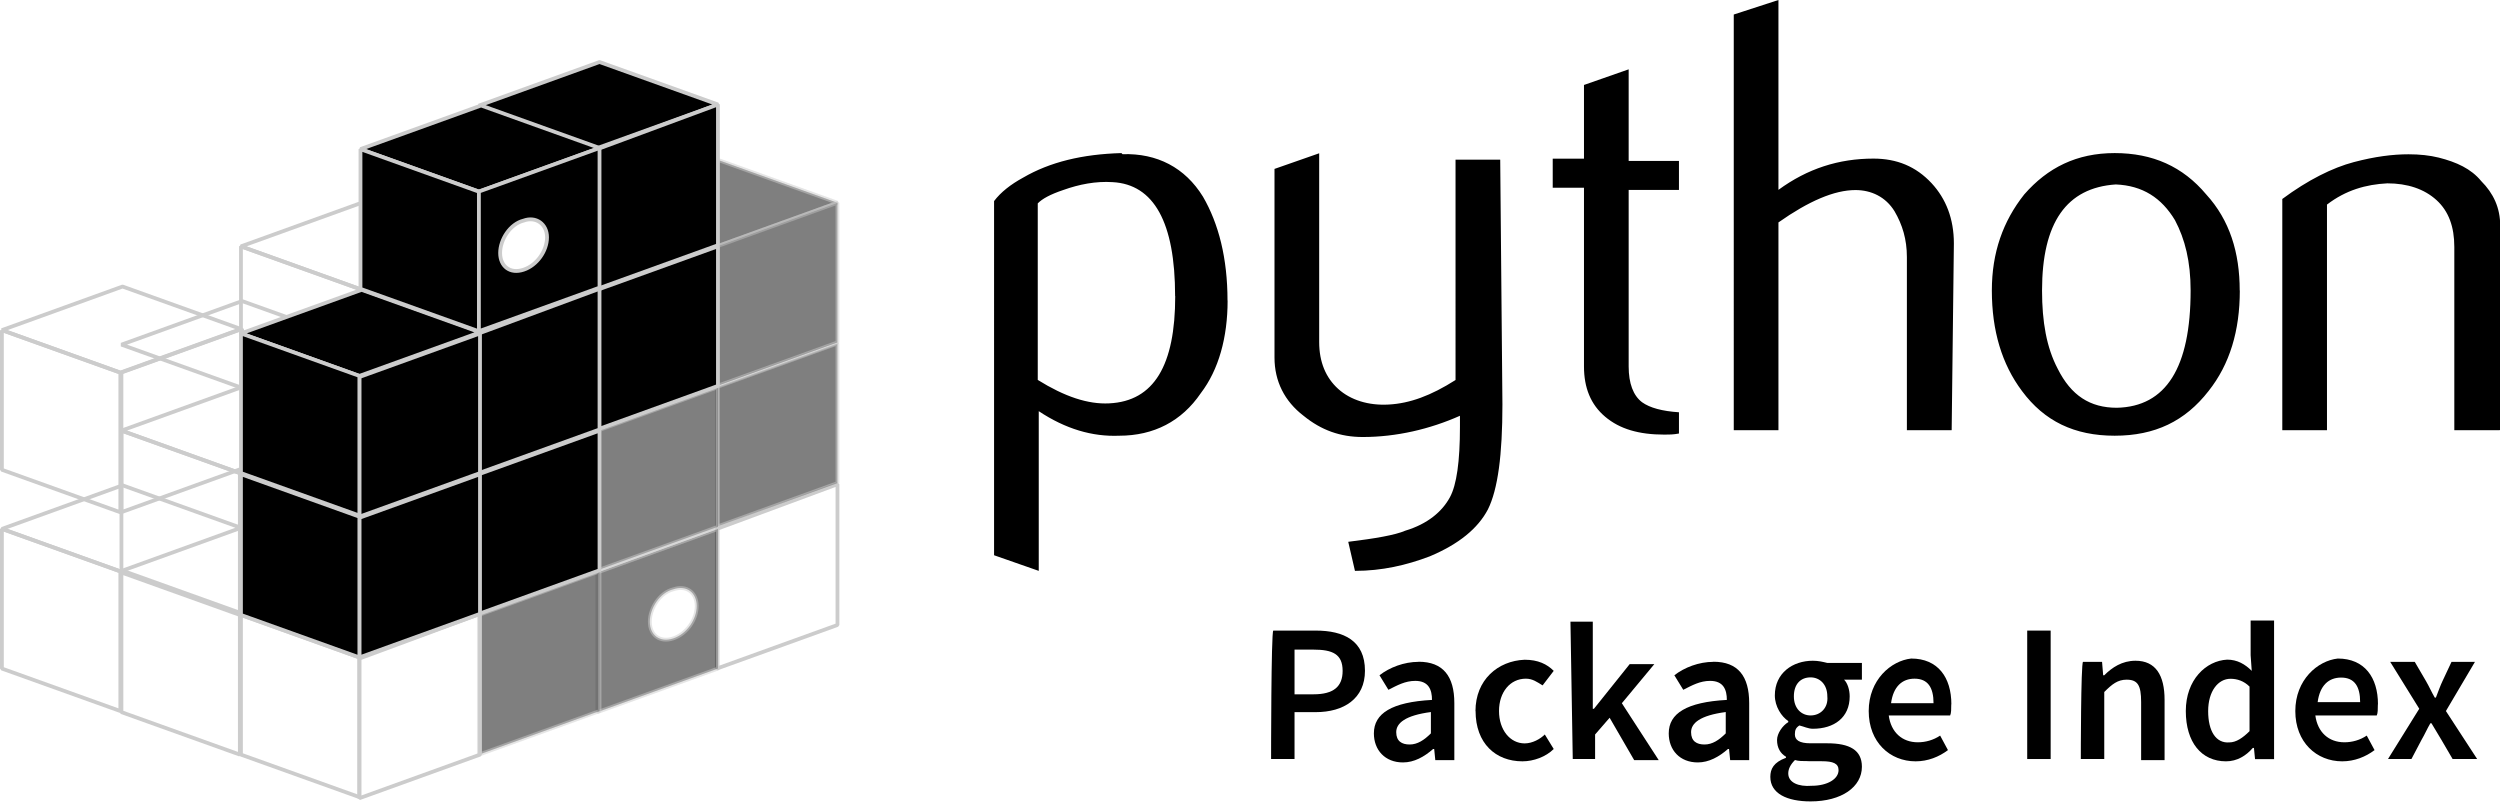 <?xml version="1.0" encoding="UTF-8"?><svg id="a" xmlns="http://www.w3.org/2000/svg" viewBox="0 0 249.53 80"><path d="m12.12,34.4l11.82,4.24,12.04-4.35-11.82-4.24-12.04,4.35Zm11.93-9.81l11.82,4.24,12.04-4.35-11.82-4.24-12.04,4.35Z" style="fill:none; stroke:#ccc; stroke-linejoin:bevel; stroke-width:.38px;"/><path d="m24.05,24.59l11.82,4.24v13.94l-11.82-4.24v-13.94Z" style="fill:none; stroke:#ccc; stroke-linejoin:bevel; stroke-width:.38px;"/><path d="m.19,52.79l11.82,4.24,12.04-4.35-11.82-4.24L.19,52.79Z" style="fill:none; stroke:#ccc; stroke-linejoin:bevel; stroke-width:.38px;"/><path d="m.19,52.79l11.82,4.24v13.94L.19,66.73v-13.94Z" style="fill:none; stroke:#ccc; stroke-linejoin:bevel; stroke-width:.38px;"/><path d="m.19,32.95l11.82,4.24,12.04-4.35-11.82-4.24L.19,32.95Z" style="fill:none; stroke:#ccc; stroke-linejoin:bevel; stroke-width:.38px;"/><path d="m12.12,37.18v13.94l12.04-4.35v-13.94l-12.04,4.35Z" style="fill:none; stroke:#ccc; stroke-linejoin:bevel; stroke-width:.38px;"/><path d="m.19,32.95l11.82,4.24v13.94L.19,46.89v-13.94Z" style="fill:none; stroke:#ccc; stroke-linejoin:bevel; stroke-width:.38px;"/><path d="m12.12,57.14l11.82,4.24v13.94l-11.82-4.24v-13.94Z" style="fill:none; stroke:#ccc; stroke-linejoin:bevel; stroke-width:.38px;"/><path d="m12.12,42.98l11.82,4.24,12.04-4.35-11.82-4.24-12.04,4.35Z" style="fill:none; stroke:#ccc; stroke-linejoin:bevel; stroke-width:.38px;"/><path d="m12.12,42.98l11.82,4.24v13.94l-11.82-4.24v-13.94Z" style="fill:none; stroke:#ccc; stroke-linejoin:bevel; stroke-width:.38px;"/><path d="m71.55,52.79v13.94l12.04-4.35v-14.05l-12.04,4.46Z" style="fill:none; stroke:#ccc; stroke-linejoin:bevel; stroke-width:.38px;"/><path d="m59.62,57.14v13.94l12.04-4.35v-13.94l-12.04,4.35Zm7.58,6.58c-1.34.45-2.34-.33-2.34-1.67s1-2.9,2.34-3.23c1.34-.45,2.34.33,2.34,1.67s-1,2.79-2.34,3.23Z" style="isolation:isolate; opacity:.5; stroke:#ccc; stroke-linejoin:bevel; stroke-width:.38px;"/><path d="m47.8,61.38v13.94l12.04-4.35v-13.94l-12.04,4.35Z" style="isolation:isolate; opacity:.5; stroke:#ccc; stroke-linejoin:bevel; stroke-width:.38px;"/><path d="m35.87,65.73v13.94l12.04-4.35v-14.05l-12.04,4.46Z" style="fill:none; stroke:#ccc; stroke-linejoin:bevel; stroke-width:.38px;"/><path d="m24.05,61.38l11.82,4.24v13.94l-11.82-4.24v-13.94Z" style="fill:none; stroke:#ccc; stroke-linejoin:bevel; stroke-width:.38px;"/><path d="m71.55,38.63v13.94l12.04-4.35v-13.94l-12.04,4.35Z" style="isolation:isolate; opacity:.5; stroke:#ccc; stroke-linejoin:bevel; stroke-width:.38px;"/><path d="m59.73,20.35l11.82,4.24,12.04-4.35-11.82-4.24-12.04,4.35Z" style="isolation:isolate; opacity:.5; stroke:#ccc; stroke-linejoin:bevel; stroke-width:.38px;"/><path d="m71.55,24.59v13.94l12.04-4.35v-13.94l-12.04,4.35Zm-11.93,18.4v13.94l12.04-4.35v-13.94l-12.04,4.35Z" style="isolation:isolate; opacity:.5; stroke:#ccc; stroke-linejoin:bevel; stroke-width:.38px;"/><path d="m59.62,28.93v13.94l12.04-4.35v-13.94l-12.04,4.35Z" style="stroke:#ccc; stroke-linejoin:bevel; stroke-width:.38px;"/><path d="m47.8,10.54l11.82,4.24,12.04-4.35-11.82-4.24-12.04,4.35Z" style="stroke:#ccc; stroke-linejoin:bevel; stroke-width:.38px;"/><path d="m59.62,14.89v13.94l12.04-4.35v-14.05l-12.04,4.46Z" style="stroke:#ccc; stroke-linejoin:bevel; stroke-width:.38px;"/><path d="m47.8,47.33v13.94l12.04-4.35v-13.94l-12.04,4.35Z" style="stroke:#ccc; stroke-linejoin:bevel; stroke-width:.38px;"/><path d="m47.8,33.28v13.94l12.04-4.35v-14.05l-12.04,4.46Zm-11.93,18.4v13.94l12.04-4.35v-13.94l-12.04,4.35Z" style="stroke:#ccc; stroke-linejoin:bevel; stroke-width:.38px;"/><path d="m24.05,47.33l11.82,4.24v14.05l-11.82-4.24v-14.05Zm0-14.05l11.82,4.24,12.04-4.35-11.82-4.24-12.04,4.35Z" style="stroke:#ccc; stroke-linejoin:bevel; stroke-width:.38px;"/><path d="m35.87,37.63v13.94l12.04-4.35v-13.94l-12.04,4.35Z" style="stroke:#ccc; stroke-linejoin:bevel; stroke-width:.38px;"/><path d="m24.05,33.28l11.82,4.24v13.94l-11.82-4.24v-13.94Zm11.93-18.4l11.82,4.24,12.04-4.35-11.82-4.24-12.04,4.35Z" style="stroke:#ccc; stroke-linejoin:bevel; stroke-width:.38px;"/><path d="m35.98,14.89l11.82,4.24v13.94l-11.82-4.24v-13.94Z" style="stroke:#ccc; stroke-linejoin:bevel; stroke-width:.38px;"/><path d="m47.8,19.12v13.94l12.04-4.35v-13.94l-12.04,4.35Zm4.46,7.8c-1.34.45-2.34-.33-2.34-1.67s1-2.9,2.34-3.23c1.23-.45,2.34.33,2.34,1.67s-1,2.79-2.34,3.23Z" style="stroke:#ccc; stroke-linejoin:bevel; stroke-width:.38px;"/><path d="m117.29,29.55c0-7.36-2.12-11.15-6.24-11.37-1.67-.11-3.34.22-4.91.78-1.34.45-2.12.89-2.56,1.34v17.62c2.68,1.67,5.02,2.45,7.14,2.34,4.46-.22,6.58-3.79,6.58-10.7Zm5.24.45c0,3.68-.89,6.91-2.68,9.25-1.9,2.79-4.68,4.24-8.14,4.24-2.68.11-5.35-.67-8.03-2.45v15.94l-4.46-1.56V20.07c.67-.89,1.67-1.67,2.9-2.34,2.68-1.56,5.91-2.34,9.81-2.45l.11.11c3.46-.11,6.24,1.34,8.03,4.24,1.56,2.68,2.45,6.13,2.45,10.37Zm27.43,10.37c0,5.02-.45,8.47-1.45,10.48-1,1.9-2.9,3.46-5.8,4.68-2.34.89-4.79,1.45-7.47,1.45l-.67-2.9c2.68-.33,4.68-.67,5.69-1.11,2.23-.67,3.68-1.9,4.46-3.34.67-1.23,1-3.57,1-7.02v-1.11c-3.01,1.34-6.36,2.12-9.7,2.12-2.23,0-4.13-.67-5.91-2.12-1.9-1.45-2.9-3.46-2.9-5.8v-18.84l4.46-1.56v18.84c0,2.01.67,3.57,1.9,4.68s3.01,1.67,5.02,1.56c2.12-.11,4.24-.89,6.69-2.45V15.94h4.46l.22,24.42h0Zm17.62,2.9c-.56.11-1,.11-1.45.11-2.56,0-4.46-.56-5.91-1.78s-2.12-2.9-2.12-5.02v-17.84h-3.12v-2.9h3.12v-7.36l4.46-1.56v9.14h5.02v2.9h-5.02v17.62c0,1.67.45,2.9,1.34,3.57.78.56,2.01.89,3.68,1v2.12h0Zm27.21-.33h-4.46v-17.28c0-1.78-.45-3.23-1.23-4.57-.89-1.45-2.34-2.12-3.9-2.12-2.12,0-4.68,1.11-7.69,3.23v20.74h-4.46V1.45l4.46-1.45v18.95c2.9-2.12,6.02-3.12,9.48-3.12,2.34,0,4.24.78,5.8,2.45,1.45,1.56,2.23,3.57,2.23,6.02l-.22,18.62h0Zm23.86-13.94c0-2.9-.56-5.13-1.56-7.02-1.34-2.23-3.23-3.46-5.91-3.57-4.91.33-7.36,3.79-7.36,10.59,0,3.12.45,5.69,1.56,7.8,1.34,2.68,3.23,3.9,5.91,3.9,4.91-.11,7.36-4.01,7.36-11.71h0Zm4.91,0c0,4.01-1,7.36-3.12,10.03-2.34,3.01-5.35,4.46-9.37,4.46s-7.02-1.45-9.25-4.46c-2.01-2.68-3.01-6.02-3.01-10.03,0-3.79,1.11-6.91,3.23-9.59,2.34-2.68,5.24-4.13,9.03-4.13s6.8,1.34,9.14,4.13c2.34,2.56,3.34,5.8,3.34,9.59h0Zm25.87,13.94h-4.46v-18.29c0-2.01-.56-3.57-1.78-4.68s-2.9-1.67-4.91-1.67c-2.12.11-4.13.67-6.02,2.12v22.52h-4.46v-23.08c2.56-1.9,5.02-3.12,7.14-3.68s3.9-.78,5.46-.78c1.11,0,2.12.11,3.01.33,1.78.45,3.23,1.11,4.24,2.34,1.23,1.23,1.9,2.68,1.9,4.46v20.4h-.11Z" style="stroke-width:0px;"/><path d="m131.33,62.94h-4.24c-.22.11-.22,12.82-.22,12.82h2.34v-4.68h2.12c2.79,0,4.91-1.34,4.91-4.13,0-3.01-2.12-4.01-4.91-4.01Zm-.22,6.36h-1.9v-4.46h1.9c1.9,0,2.9.45,2.9,2.12,0,1.56-.89,2.34-2.9,2.34Z" style="stroke-width:0px;"/><path d="m141.59,66.06c-1.45,0-2.9.56-3.9,1.34l.89,1.45c.89-.45,1.67-.89,2.68-.89,1.34,0,1.67.89,1.67,1.9-4.01.22-5.8,1.34-5.8,3.34,0,1.67,1.12,2.9,2.9,2.9,1.12,0,2.12-.56,3.01-1.34h.11l.11,1.11h1.9v-5.69c0-2.68-1.12-4.13-3.57-4.13Zm1.23,7.14c-.67.67-1.34,1.11-2.12,1.11s-1.34-.33-1.34-1.23.89-1.67,3.46-2.01v2.12Z" style="stroke-width:0px;"/><path d="m147.28,70.97c0,3.23,2.01,5.02,4.68,5.02,1.11,0,2.34-.45,3.12-1.23l-.89-1.45c-.45.45-1.23.89-2.01.89-1.45,0-2.56-1.34-2.56-3.23s1.11-3.23,2.68-3.23c.67,0,1.11.33,1.67.67l1.11-1.45c-.67-.67-1.56-1.11-2.9-1.11-2.68.11-4.91,2.01-4.91,5.13h0Z" style="stroke-width:0px;"/><polygon points="156.98 75.76 159.21 75.76 159.21 73.31 160.66 71.64 163.11 75.87 165.56 75.87 161.88 70.19 165.12 66.29 162.66 66.29 159.09 70.75 158.98 70.75 158.98 62.05 156.75 62.05 156.98 75.76 156.98 75.76" style="stroke-width:0px;"/><path d="m171.02,66.06c-1.45,0-2.9.56-3.9,1.34l.89,1.45c.89-.45,1.67-.89,2.68-.89,1.34,0,1.67.89,1.67,1.9-4.01.22-5.8,1.34-5.8,3.34,0,1.67,1.11,2.9,2.9,2.9,1.11,0,2.12-.56,3.01-1.34h.11l.11,1.11h1.9v-5.69c0-2.68-1.11-4.13-3.57-4.13Zm1.23,7.14c-.67.67-1.34,1.11-2.12,1.11s-1.34-.33-1.34-1.23.89-1.67,3.46-2.01v2.12Z" style="stroke-width:0px;"/><path d="m185.85,66.17h-3.46c-.45-.11-.89-.22-1.45-.22-2.01,0-3.79,1.23-3.79,3.46,0,1.11.67,2.12,1.34,2.56v.11c-.56.33-1.12,1.12-1.12,1.78,0,.78.33,1.34.89,1.67v.11c-1.23.45-1.56,1.11-1.56,1.9,0,1.67,1.67,2.45,4.01,2.45,3.12,0,5.13-1.45,5.13-3.46,0-1.67-1.23-2.34-3.46-2.34h-1.67c-1.12,0-1.56-.33-1.56-.89,0-.45.11-.67.45-.89.45.11.89.33,1.34.33,2.12,0,3.68-1.11,3.68-3.23,0-.67-.22-1.34-.56-1.67h1.78v-1.67Zm-5.35,9.81h1.34c1.12,0,1.67.22,1.67.89,0,.89-1.12,1.56-2.68,1.56-1.34.11-2.34-.33-2.34-1.23,0-.45.22-.89.67-1.34.33.11.78.11,1.34.11Zm.22-4.57c-.89,0-1.67-.67-1.67-1.9s.67-1.9,1.67-1.9c.89,0,1.67.67,1.67,1.9.11,1.12-.67,1.9-1.67,1.9Z" style="stroke-width:0px;"/><path d="m194.77,70.3c0-2.68-1.34-4.57-4.01-4.57-2.01.22-4.24,2.12-4.24,5.24s2.12,5.02,4.68,5.02c1.23,0,2.34-.45,3.23-1.12l-.78-1.45c-.67.45-1.45.67-2.23.67-1.56,0-2.68-1-2.9-2.68h6.13c.11-.22.11-.67.11-1.11Zm-6.02-.11c.22-1.67,1.12-2.45,2.34-2.45,1.34,0,1.9.89,1.9,2.45h-4.24Z" style="stroke-width:0px;"/><polygon points="202.34 75.76 204.68 75.76 204.68 62.94 202.34 62.94 202.34 75.76 202.34 75.76" style="stroke-width:0px;"/><path d="m207.69,75.76h2.34v-6.69c.78-.78,1.34-1.23,2.23-1.23,1.11,0,1.45.56,1.45,2.23v5.8h2.34v-6.02c0-2.45-.89-3.9-2.9-3.9-1.34,0-2.34.67-3.12,1.45h-.11l-.11-1.34h-1.9c-.22.11-.22,9.7-.22,9.7Z" style="stroke-width:0px;"/><path d="m224.64,61.94v3.46l.11,1.56c-.67-.67-1.45-1.12-2.45-1.12-2.12.11-4.13,2.01-4.13,5.13s1.56,5.02,4.01,5.02c1.11,0,2.01-.56,2.68-1.34h.11l.11,1.12h1.9v-13.83h-2.34Zm-.11,11.04c-.67.67-1.34,1.12-2.01,1.12-1.34.11-2.12-1.12-2.12-3.12s1-3.23,2.23-3.23c.67,0,1.34.22,1.9.78v4.46Z" style="stroke-width:0px;"/><path d="m237.35,70.3c0-2.68-1.34-4.57-4.01-4.57-2.01.22-4.24,2.12-4.24,5.24s2.12,5.02,4.68,5.02c1.23,0,2.34-.45,3.23-1.12l-.78-1.45c-.67.45-1.45.67-2.23.67-1.56,0-2.68-1-2.9-2.68h6.13c.11-.22.11-.67.11-1.11Zm-6.02-.22c.22-1.67,1.11-2.45,2.34-2.45,1.34,0,1.9.89,1.9,2.45h-4.24Z" style="stroke-width:0px;"/><path d="m238.35,75.76h2.34l1-1.9c.33-.56.56-1.11.89-1.67h.11c.33.56.67,1.11,1,1.67l1.11,1.9h2.45l-3.12-4.79,2.9-4.91h-2.34l-.89,1.9c-.22.45-.45,1.11-.67,1.67h-.11c-.33-.56-.56-1.11-.89-1.67l-1.11-1.9h-2.45l2.9,4.68-3.12,5.02h0Z" style="stroke-width:0px;"/></svg>